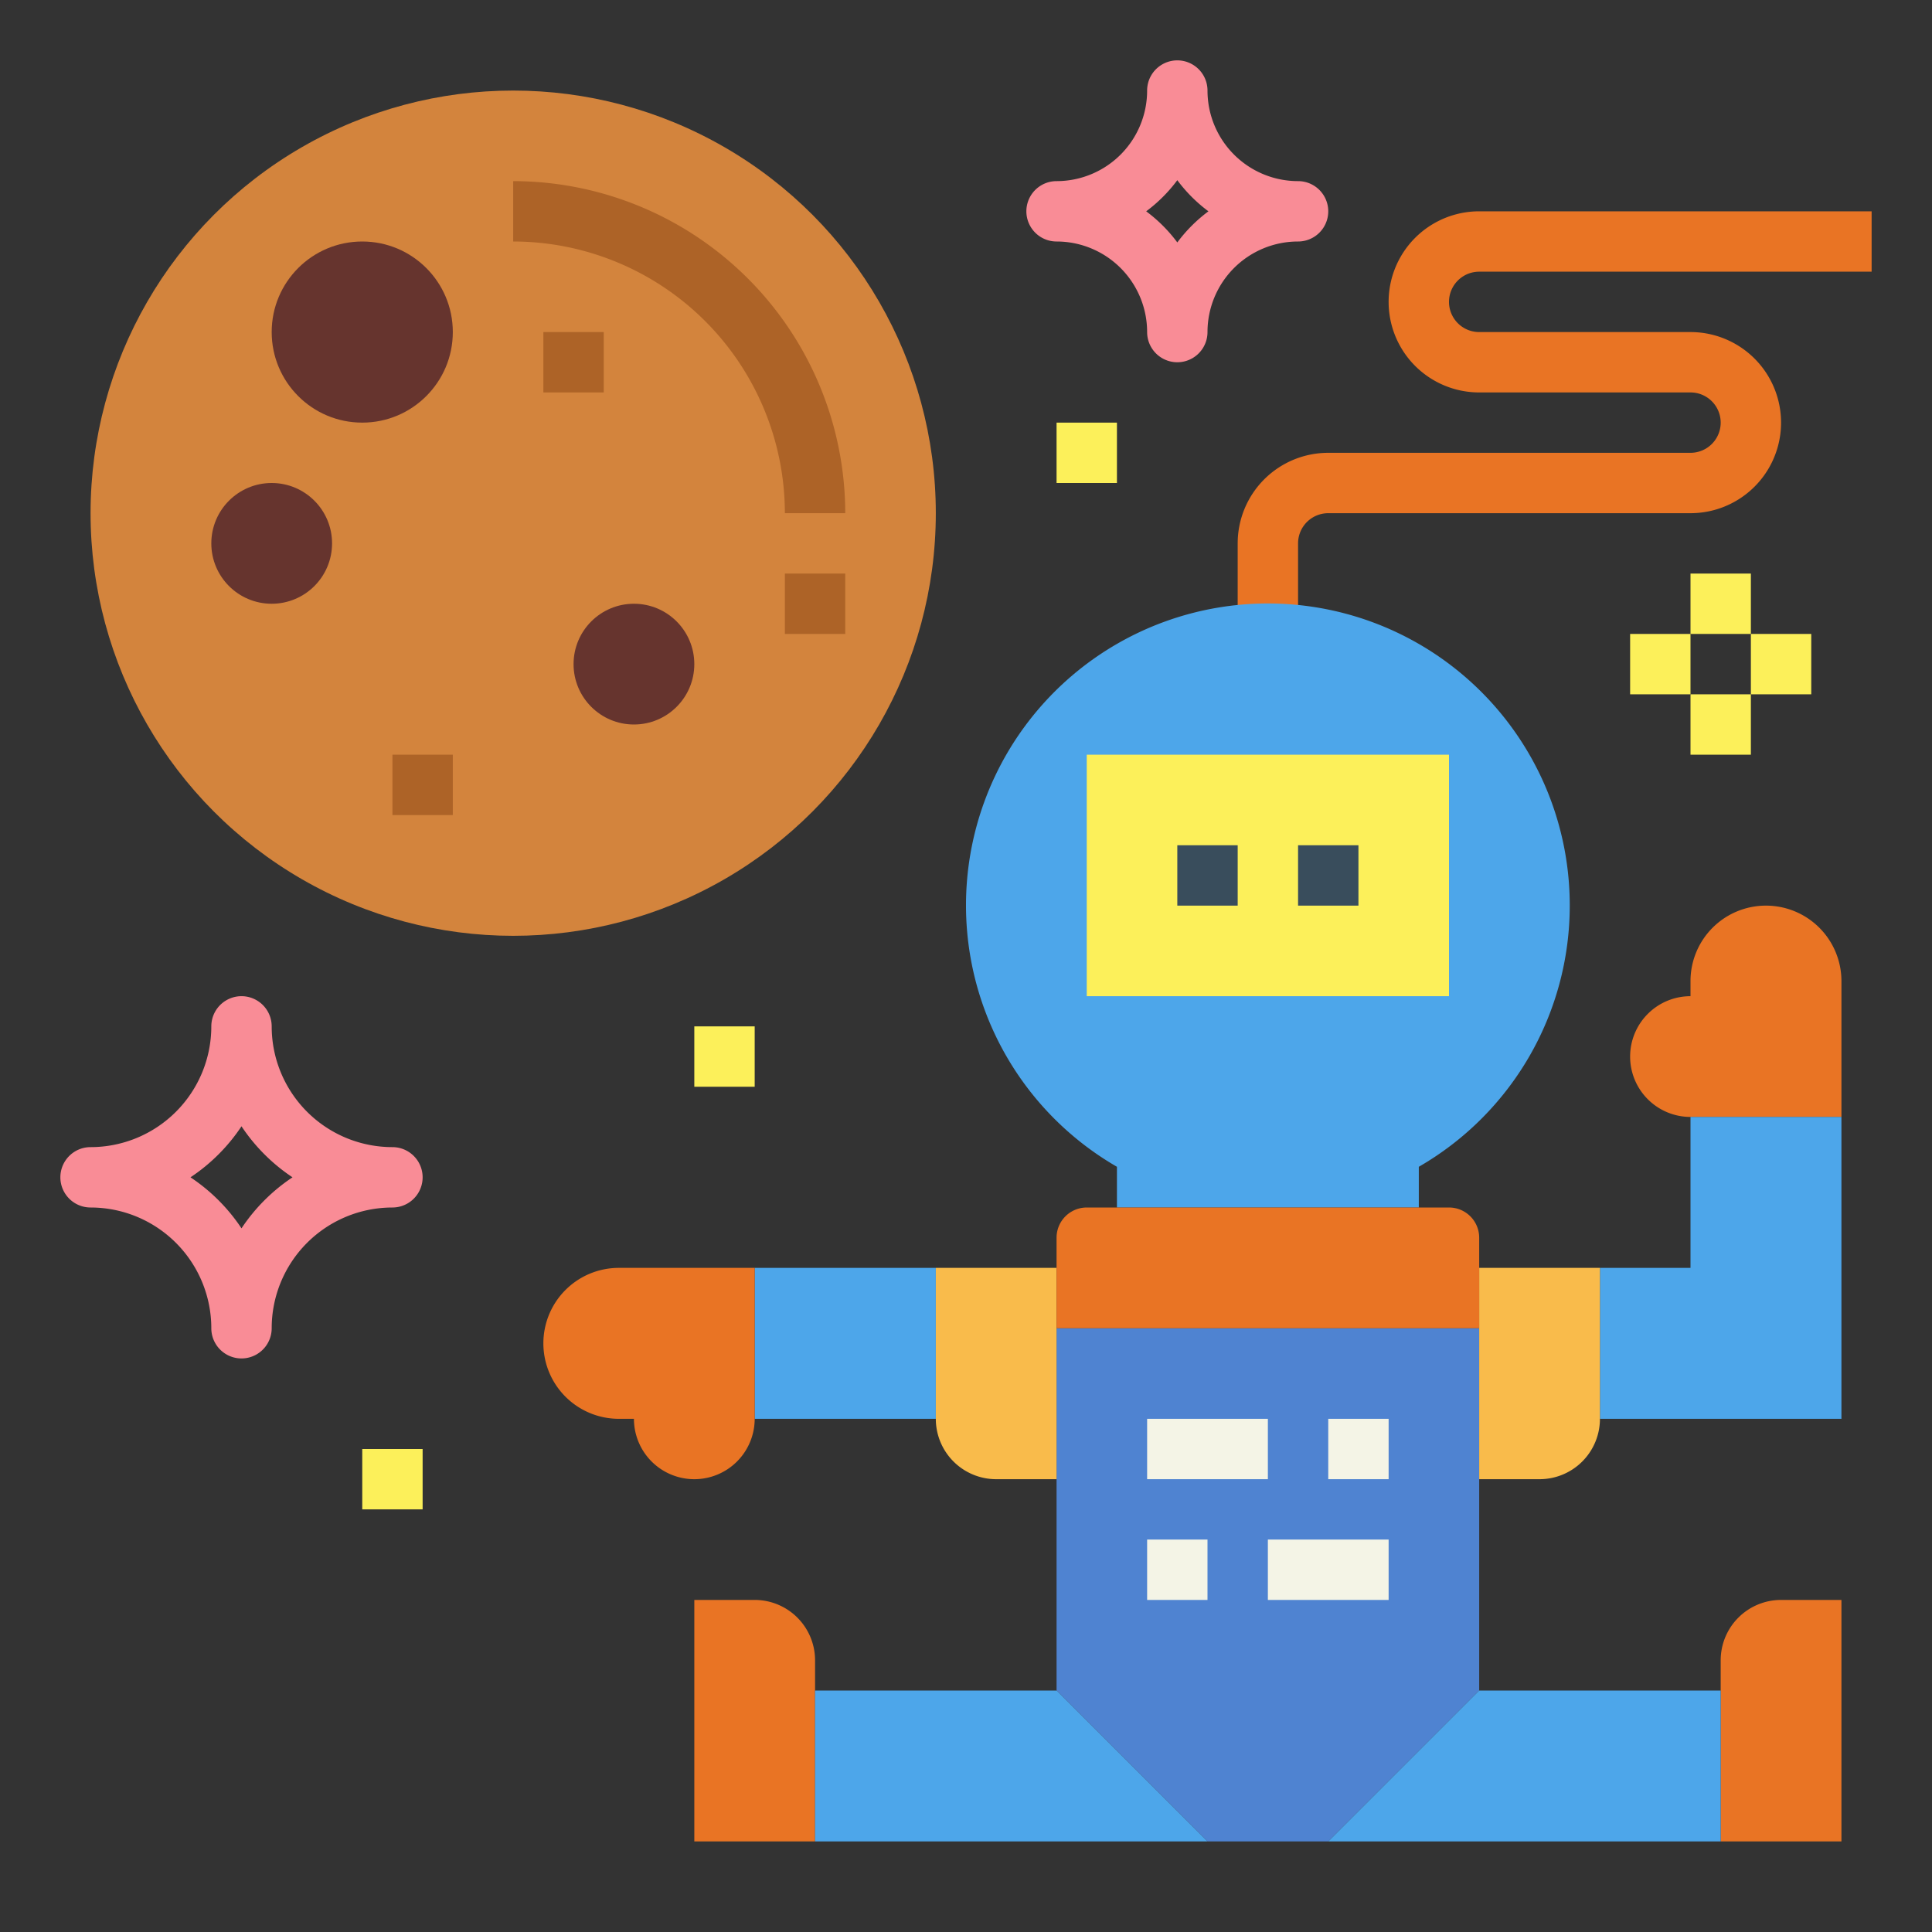 <svg height="512" viewBox="0 0 64 64" width="512" xmlns="http://www.w3.org/2000/svg"><rect x="0" y="0" width="64" height="64" fill="#333333" stroke="none"/><g id="flat"><path d="m43 21h-2v-3a3 3 0 0 1 3-3h12a1 1 0 0 0 0-2h-7a3 3 0 0 1 0-6h13v2h-13a1 1 0 0 0 0 2h7a3 3 0 0 1 0 6h-12a1 1 0 0 0 -1 1z" fill="#e97424"/><circle cx="17" cy="17" fill="#d3843d" r="14"/><path d="m28 17h-2a9.01 9.01 0 0 0 -9-9v-2a11.013 11.013 0 0 1 11 11z" fill="#ad6327"/><circle cx="9" cy="18" fill="#66342e" r="2"/><circle cx="12" cy="11" fill="#66342e" r="3"/><circle cx="21" cy="22" fill="#66342e" r="2"/><path d="m26 19h2v2h-2z" fill="#ad6327"/><path d="m13 25h2v2h-2z" fill="#ad6327"/><path d="m18 11h2v2h-2z" fill="#ad6327"/><path d="m35 44v12l5 5h4l5-5v-12z" fill="#4f83d1"/><path d="m23 55h6a0 0 0 0 1 0 0v4a0 0 0 0 1 0 0h-8a0 0 0 0 1 0 0v-2a2 2 0 0 1 2-2z" fill="#e97424" transform="matrix(0 1 -1 0 82 32)"/><path d="m25 42h6v5h-6z" fill="#4da6ea"/><path d="m18 44.5a2.5 2.5 0 0 0 2.5 2.5h.5a2 2 0 0 0 2 2 2 2 0 0 0 2-2v-5h-4.5a2.5 2.5 0 0 0 -2.5 2.5z" fill="#e97424"/><path d="m58.5 30a2.5 2.5 0 0 0 -2.5 2.5v.5a2 2 0 0 0 -2 2 2 2 0 0 0 2 2h5v-4.5a2.5 2.5 0 0 0 -2.5-2.5z" fill="#e97424"/><path d="m56 37v5h-3v5h8v-10z" fill="#4da6ea"/><path d="m49 42h4a0 0 0 0 1 0 0v5a2 2 0 0 1 -2 2h-2a0 0 0 0 1 0 0v-7a0 0 0 0 1 0 0z" fill="#f9bb4b"/><path d="m31 42h2a2 2 0 0 1 2 2v5a0 0 0 0 1 0 0h-4a0 0 0 0 1 0 0v-7a0 0 0 0 1 0 0z" fill="#f9bb4b" transform="matrix(-1 0 0 -1 66 91)"/><path d="m44 47h2v2h-2z" fill="#f4f4e6"/><path d="m38 47h4v2h-4z" fill="#f4f4e6"/><path d="m38 51h2v2h-2z" fill="#f4f4e6"/><path d="m42 51h4v2h-4z" fill="#f4f4e6"/><path d="m40 61-5-5h-8v5z" fill="#4da6ea"/><path d="m55 55h8a0 0 0 0 1 0 0v4a0 0 0 0 1 0 0h-6a2 2 0 0 1 -2-2v-2a0 0 0 0 1 0 0z" fill="#e97424" transform="matrix(0 1 -1 0 116 -2)"/><path d="m44 61 5-5h8v5z" fill="#4da6ea"/><path d="m52 30a10 10 0 1 0 -15 8.651v1.349h10v-1.349a9.988 9.988 0 0 0 5-8.651z" fill="#4da6ea"/><path d="m36 40h12a1 1 0 0 1 1 1v3a0 0 0 0 1 0 0h-14a0 0 0 0 1 0 0v-3a1 1 0 0 1 1-1z" fill="#e97424"/><path d="m36 25h12v8h-12z" fill="#fcf05a"/><path d="m39 28h2v2h-2z" fill="#394d5c"/><path d="m43 28h2v2h-2z" fill="#394d5c"/><g fill="#fcf05a"><path d="m56 19h2v2h-2z"/><path d="m56 23h2v2h-2z"/><path d="m54 21h2v2h-2z"/><path d="m58 21h2v2h-2z"/><path d="m35 14h2v2h-2z"/><path d="m23 34h2v2h-2z"/><path d="m12 48h2v2h-2z"/></g><path d="m13 38a4 4 0 0 1 -4-4 1 1 0 0 0 -2 0 4 4 0 0 1 -4 4 1 1 0 0 0 0 2 4 4 0 0 1 4 4 1 1 0 0 0 2 0 4 4 0 0 1 4-4 1 1 0 0 0 0-2zm-5 2.69a6.044 6.044 0 0 0 -1.69-1.69 6.044 6.044 0 0 0 1.69-1.69 6.044 6.044 0 0 0 1.69 1.69 6.044 6.044 0 0 0 -1.69 1.69z" fill="#f98c96"/><path d="m43 6a3 3 0 0 1 -3-3 1 1 0 0 0 -2 0 3 3 0 0 1 -3 3 1 1 0 0 0 0 2 3 3 0 0 1 3 3 1 1 0 0 0 2 0 3 3 0 0 1 3-3 1 1 0 0 0 0-2zm-4 2.031a4.988 4.988 0 0 0 -1.031-1.031 4.988 4.988 0 0 0 1.031-1.031 4.988 4.988 0 0 0 1.031 1.031 4.988 4.988 0 0 0 -1.031 1.031z" fill="#f98c96"/></g></svg>